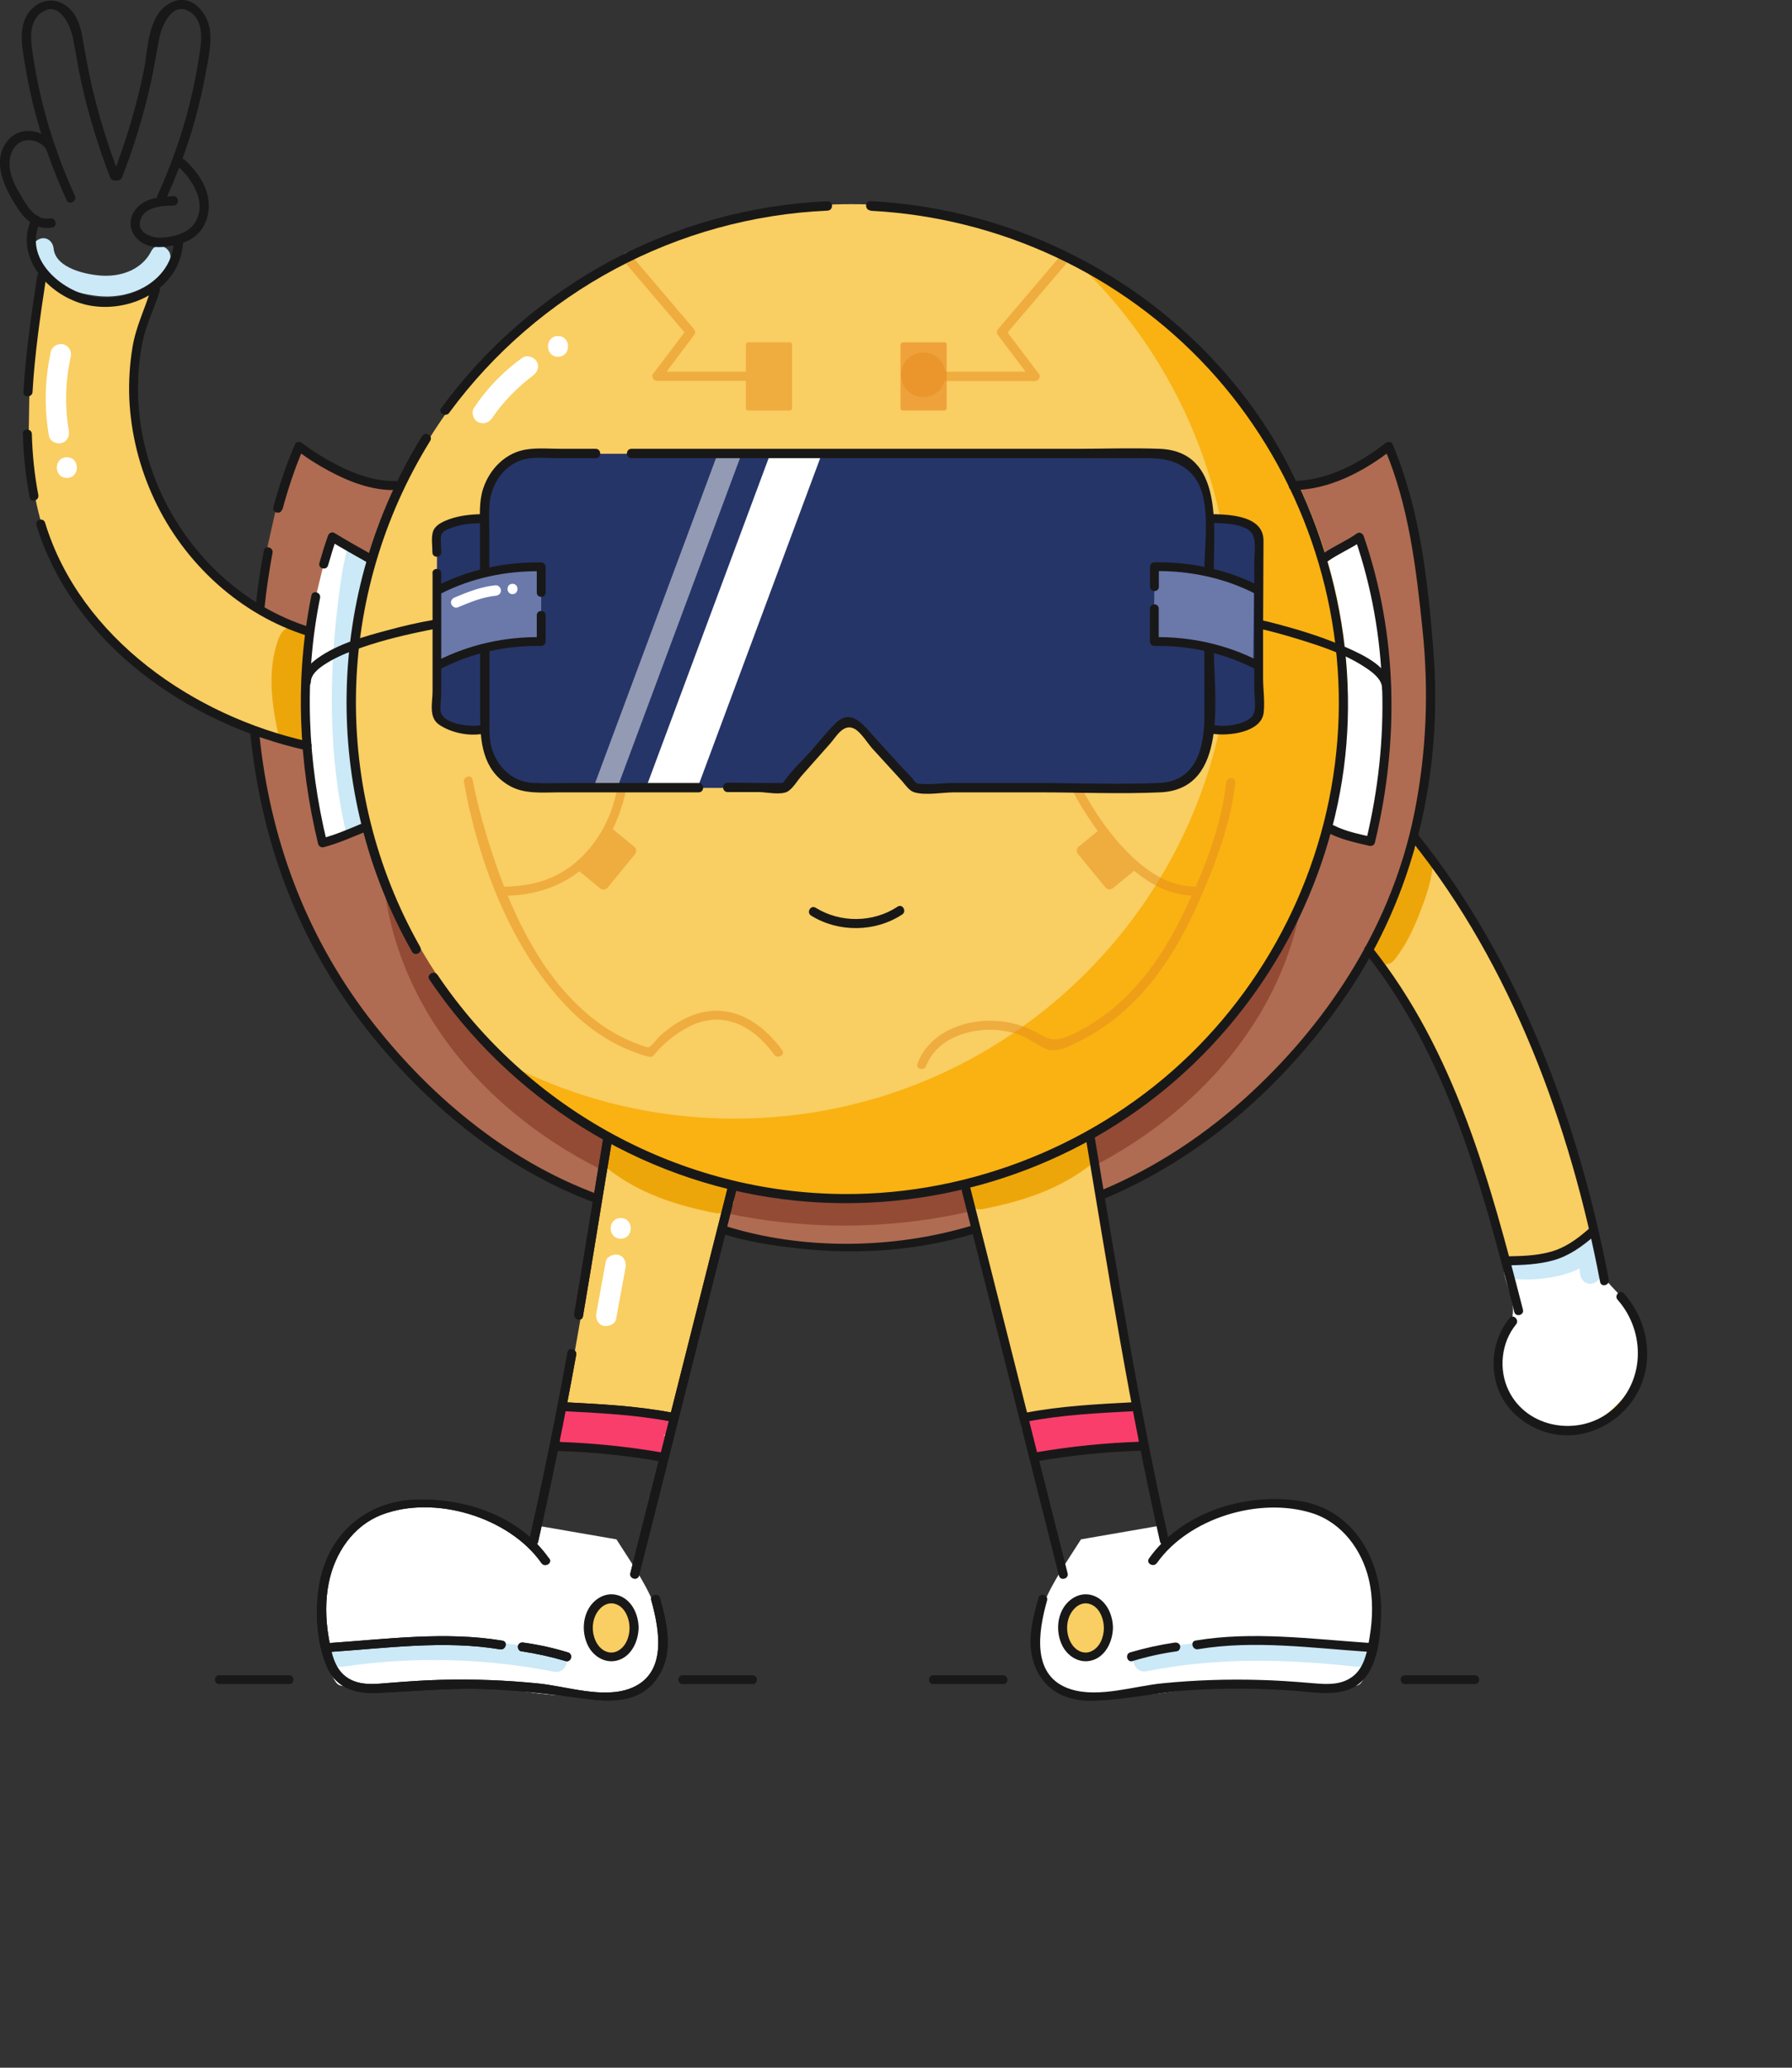 <?xml version="1.0" encoding="UTF-8"?>
<svg id="Layer_2" data-name="Layer 2" xmlns="http://www.w3.org/2000/svg" width="130" height="150px">
  <rect width="100%" height="100%" fill="#333333" stroke="none"/>
  <defs>
    <style>
      .cls-1 {
        fill: #f9ce62;
      }

      .cls-2 {
        fill: #f93e6b;
      }

      .cls-3 {
        fill: #f9b212;
      }

      .cls-4 {
        fill: #6a79aa;
      }

      .cls-5 {
        fill: #efa23c;
      }

      .cls-6 {
        fill: #e5891c;
      }

      .cls-7, .cls-8 {
        fill: #fff;
      }

      .cls-9 {
        fill: #eda60a;
      }

      .cls-10 {
        fill: #934b35;
      }

      .cls-11 {
        fill: #af6c52;
      }

      .cls-12 {
        fill: #cbe9f7;
      }

      .cls-13 {
        fill: #191818;
      }

      .cls-14 {
        fill: #263568;
      }

      .cls-15, .cls-8 {
        opacity: .5;
      }
    </style>
  </defs>
  <g id="Layer_1-2" data-name="Layer 1">
    <g>
      <path class="cls-11" d="M28.51,35.22c-3.25,.1-6.93-2.83-6.93-2.83-.62,1.4-1.13,2.92-1.55,4.49l-.71,3.15c-.27,1.41-.46,2.8-.6,4.13l-.37,9.07c.48,5.06,2.16,11.14,4.14,14.8,4.34,8.04,11.4,15.21,19.95,18.68l.69,.26,9.19,2.25s8.9,2.86,18.13,0l9.29-2.5c8.56-3.47,15.61-10.64,19.95-18.68,.33-.61,.63-1.23,.91-1.87,.74-1.69,1.31-3.45,1.76-5.25,.44-1.75,.76-3.6,1.01-5.39,.49-3.54,.33-7.2-.08-10.74-.4-3.5-.87-7.27-2-10.62-.2-.6-.43-1.2-.69-1.78,0,0-3.68,2.93-6.93,2.83"/>
      <ellipse class="cls-10" cx="61.23" cy="61.71" rx="33.51" ry="27.2"/>
      <path class="cls-7" d="M83.97,110.71c.37,.93,.18,.58,.55,1.51,.75-.52,1.39-.94,2.05-1.56,.73-.68,1.7-1.02,2.66-1.26,.89-.23,1.79-.39,2.71-.5,1.82-.21,4.15,.71,5.57,1.89,1.48,1.24,1.94,3.33,2.15,5.28,.21,1.98,.23,4.1-.78,5.8-.08,.13-.16,.26-.29,.34-.13,.08-.29,.1-.44,.11-1.53,.13-3.08,.13-4.61,0-.91-.07-1.81-.19-2.72-.22-2.26-.06-4.48,.48-6.73,.75-1.12,.13-2.24,.2-3.37,.2-.89,0-2.27,.01-3.1-.32-1.48-.59-2.5-2-2.54-3.62-.02-.96,.29-1.89,.64-2.78,.62-1.56,1.81-3.25,2.7-4.66"/>
      <path class="cls-12" d="M83.17,121.24c5.09-1.02,10.13-.89,15.26-.33,.96,.11,.95-1.4,0-1.5-5.27-.58-10.44-.66-15.66,.38-.95,.19-.55,1.64,.4,1.45h0Z"/>
      <path class="cls-7" d="M39.17,110.71c-.37,.93-.18,.58-.55,1.51-.75-.52-1.39-.94-2.05-1.56-.73-.68-1.7-1.02-2.66-1.26-.89-.23-1.79-.39-2.71-.5-1.82-.21-4.15,.71-5.57,1.89-1.48,1.24-1.94,3.33-2.15,5.28-.21,1.98-.23,4.1,.78,5.8,.08,.13,.16,.26,.29,.34,.13,.08,.29,.1,.44,.11,1.53,.13,3.08,.13,4.61,0,.91-.07,1.81-.19,2.72-.22,2.26-.06,4.48,.48,6.73,.75,1.12,.13,2.24,.2,3.37,.2,.89,0,2.27,.01,3.1-.32,1.48-.59,2.5-2,2.54-3.62,.02-.96-.29-1.89-.64-2.78-.62-1.56-1.81-3.25-2.7-4.66"/>
      <path class="cls-12" d="M24.8,120.92c5.1-.77,10.32-.64,15.39,.35,.94,.18,1.35-1.26,.4-1.45-5.35-1.05-10.8-1.16-16.19-.35-.95,.14-.55,1.59,.4,1.45h0Z"/>
      <path class="cls-12" d="M2.39,18.03c.22,2.34,2.74,3.25,4.77,3.45s4.17-.64,5.12-2.51c.43-.86-.86-1.62-1.3-.76-.67,1.32-2.1,1.85-3.52,1.79-1.13-.05-3.43-.52-3.57-1.97-.04-.4-.32-.75-.75-.75-.38,0-.79,.34-.75,.75h0Z"/>
      <path class="cls-1" d="M99.32,69.02c2.51,3.1,4.46,6.65,6,10.34,2.14,5.11,3.52,10.49,4.9,15.85l-.42,.76c-1.32,1.55-1.43,3.98-.32,5.68s3.32,2.58,5.32,2.18,3.67-2.02,4.22-3.98-.02-4.17-1.39-5.68l-1.18-1.14c-1.43-7.65-3.94-15.1-7.42-22.05-1.78-3.55-3.84-7.01-6.34-10.09"/>
      <path class="cls-7" d="M109.09,91.5c-.17,1.33,.85,2.61,.64,3.94-.1,.62-.46,1.17-.7,1.76-.75,1.82-.21,4.09,1.28,5.38s3.81,1.5,5.51,.51c.7-.41,1.28-1,1.85-1.58,.52-.53,1.04-1.1,1.29-1.8,.18-.5,.21-1.04,.23-1.58,.03-.6,.05-1.22-.11-1.8-.52-1.96-2.82-3.02-3.41-4.96-.21-.69-.18-1.45-.51-2.09-.38,.54-.78,1.1-1.35,1.43-.55,.32-1.21,.4-1.85,.47-.5,.06-1,.11-1.51,.17"/>
      <path class="cls-12" d="M109.89,92.78c1.13,.1,2.27,0,3.37-.27,.92-.23,1.87-.64,2.46-1.4l-1.28-.53c.06,.6,.12,1.2,.18,1.8,.04,.4,.32,.75,.75,.75,.37,0,.79-.34,.75-.75-.06-.6-.12-1.2-.18-1.8-.03-.3-.16-.57-.46-.69-.25-.1-.63-.08-.82,.16-.49,.62-1.13,.85-1.9,1.04-.94,.23-1.91,.28-2.87,.19-.4-.04-.75,.37-.75,.75,0,.44,.34,.71,.75,.75h0Z"/>
      <path class="cls-9" d="M101.14,69.65c.88-1.09,1.46-2.37,1.95-3.67,.41-1.08,.8-2.23,.87-3.39,.04-.59-.54-1.15-1.12-1.12-.64,.03-1.09,.49-1.12,1.12,0,.06-.04,.35,0,.13s0-.04,0,.01c-.01,.06-.02,.12-.03,.17-.05,.24-.11,.48-.17,.72-.15,.57-.34,1.13-.55,1.68-.06,.15-.11,.3-.18,.45-.03,.07-.06,.14-.08,.2-.05,.13,.08-.18,0,.01-.13,.29-.26,.58-.4,.86-.13,.26-.27,.52-.43,.77-.06,.1-.13,.21-.2,.31-.04,.06-.08,.11-.12,.17-.12,.17,.15-.19,.01-.02-.37,.46-.48,1.15,0,1.59,.41,.38,1.19,.49,1.59,0h0Z"/>
      <path class="cls-13" d="M18.16,53.22c.78,7.79,3.44,14.97,8.23,21.17,4.34,5.61,10.09,10.39,16.79,12.87,.4,.15,.57-.49,.17-.63-6.66-2.46-12.37-7.28-16.64-12.88-4.58-6.02-7.15-13.01-7.9-20.53-.04-.42-.7-.42-.66,0h0Z"/>
      <path class="cls-13" d="M52.37,89.5c1.83,.58,3.78,.88,5.68,1.08,4.23,.45,8.53,.15,12.61-1.08,.38-.11,.22-.71-.16-.59-5.66,1.71-12.29,1.81-17.97,0-.38-.12-.54,.47-.16,.59h0Z"/>
      <ellipse class="cls-1" cx="44.29" cy="118.15" rx="1.66" ry="2.11"/>
      <ellipse class="cls-1" cx="78.81" cy="118.13" rx="1.66" ry="2.11"/>
      <path class="cls-1" d="M22.49,45.92c-3.25-.98-5.69-2.72-7.99-5.29-4.17-4.67-5.83-11.44-3.96-17.48,.21-.69,.67-1.34,.82-2.02l.37-.62c-.78,.76-1.81,1.24-2.88,1.44-2.13,.39-4.51-.44-5.73-2.23v.49c-.42,2.77-.84,5.55-.99,8.35l-.05,3.04c.08,3.03,.59,6.06,1.82,8.83,1.52,3.44,4.1,6.35,7.13,8.56,3.36,2.44,7.21,4.35,11.34,5.23"/>
      <path class="cls-1" d="M53.24,86.54l-5.28,18.61-7.33-2.45c1.02-4.5,.18,.26,1-4.28l.49-2.79c.33-1.93,.64-3.86,.93-5.79l1.19-7.05"/>
      <path class="cls-1" d="M70.1,86.25l5.06,19.56,7.33-2.45c-1.02-4.5,.04-.69-.78-5.23l-.49-2.79c-.33-1.93-.64-3.86-.93-5.79l-1.19-7.05"/>
      <path class="cls-9" d="M77.56,82.88s-.14,.11-.05,.04c-.06,.05-.12,.09-.18,.14-.12,.09-.25,.17-.37,.26-.27,.18-.54,.34-.82,.49-.6,.33-.99,.5-1.53,.7-1.24,.46-2.54,.77-3.84,1.02-.58,.11-.96,.84-.79,1.38,.2,.61,.76,.91,1.38,.79,2.82-.56,5.5-1.42,7.78-3.22,.48-.38,.39-1.2,0-1.59-.47-.47-1.11-.38-1.59,0h0Z"/>
      <path class="cls-9" d="M44.07,84.77c2.28,1.8,4.97,2.67,7.78,3.22,.58,.11,1.24-.16,1.38-.79,.13-.56-.17-1.26-.79-1.38-1.3-.26-2.6-.56-3.84-1.02-.14-.05-.28-.11-.42-.16-.05-.02-.15-.07-.04-.02-.07-.03-.14-.06-.21-.09-.27-.12-.54-.26-.8-.4-.28-.15-.55-.31-.82-.49-.13-.08-.25-.17-.38-.26-.06-.04-.12-.09-.18-.13-.17-.12,.2,.16-.09-.07-.48-.38-1.13-.46-1.59,0-.39,.39-.48,1.21,0,1.59h0Z"/>
      <path class="cls-7" d="M26.42,60.02s-2.17,.91-3.02,1.12c-1.43-5.8-1.71-12-.49-17.86l.57-2.36c.19-.66,.39-1.32,.62-1.97,.75,.46,2.81,1.62,2.81,1.62"/>
      <path class="cls-12" d="M26.65,60.02s-1.05,.33-1.51,.54c-1.33-5.67-1.3-11.58-.56-17.33,.07-.57,.15-1.13,.24-1.69,.06-.42,.34-1.61,.34-1.61,0,0,1.33,.45,1.77,.65"/>
      <path class="cls-7" d="M95.78,60.02s2.79,.78,3.64,.99c1.43-5.8,1.76-10.86,.55-16.72l-.62-3.01c-.19-.66-.47-1.57-.7-2.22-.75,.46-3.37,1.5-3.37,1.5"/>
      <circle class="cls-1" cx="61.74" cy="50.84" r="36.03"/>
      <path class="cls-3" d="M97.38,50.84c0,19.9-16.13,36.03-36.02,36.03-9.54,0-18.22-3.7-24.66-9.76,4.96,2.58,10.61,4.04,16.59,4.04,19.9,0,36.03-16.13,36.03-36.03,0-10.37-4.38-19.72-11.4-26.28,11.56,5.99,19.46,18.07,19.46,32Z"/>
      <path class="cls-14" d="M34.89,37.62c-.96,.02-1.96,.15-2.75,.6-.12,.07-.23,.14-.31,.24-.1,.12-.13,.26-.15,.4-.03,.39,.02,.82,.02,1.21v1.52c0,1.01,0,2.03,0,3.04v6.08c0,.48-.23,1.22,.26,1.55,.53,.36,1.22,.58,1.89,.68,.37,.05,.75,.07,1.11-.01"/>
      <path class="cls-14" d="M87.76,41.5v-4.54c0-2.23-1.59-4.04-3.55-4.04H38.76c-1.96,0-3.55,1.81-3.55,4.04v16.16c0,2.23,1.59,4.04,3.55,4.04h18.22l4.01-4.53c.35-.39,.9-.4,1.26,0l4.13,4.54h17.83c1.96,0,3.55-1.81,3.55-4.04v-5.98"/>
      <g>
        <path class="cls-14" d="M87.89,37.79c.96,.02,1.96,.15,2.75,.6,.12,.07,.23,.14,.31,.24,.1,.12,.13,.26,.15,.4,.03,.39-.02,.82-.02,1.21v1.52c0,1.01,0,2.03,0,3.04v6.08c0,.48,.23,1.22-.26,1.55-.53,.36-1.22,.58-1.89,.68-.37,.05-.75,.07-1.11-.01"/>
        <path class="cls-4" d="M90.91,48.38c-2.2-1.13-4.63-1.9-7.23-1.85l.09-5.32c2.6-.05,5,.61,7.2,1.74"/>
      </g>
      <path class="cls-4" d="M31.87,48.21c2.2-1.13,4.78-1.72,7.39-1.67v-5.43c-2.6-.05-5.25,.54-7.45,1.67"/>
      <path class="cls-13" d="M2.7,20.01c-.42,2.8-.84,5.6-1,8.43-.02,.42,.63,.42,.66,0,.16-2.77,.56-5.52,.98-8.26,.06-.41-.57-.59-.63-.17h0Z"/>
      <path class="cls-13" d="M102.4,61c7.26,9.03,11.54,20.71,13.68,32,.08,.41,.71,.24,.63-.17-2.17-11.4-6.52-23.17-13.85-32.29-.26-.33-.73,.14-.46,.46h0Z"/>
      <path class="cls-13" d="M99.04,69.13c5.99,7.51,8.47,16.91,10.81,26.04,.11,.41,.74,.24,.63-.17-2.38-9.26-4.91-18.72-10.98-26.33-.26-.33-.73,.14-.46,.46h0Z"/>
      <path class="cls-13" d="M109.52,95.61c-1.07,1.31-1.43,3.08-.98,4.72s1.71,2.86,3.26,3.45c3.27,1.24,6.93-1.01,7.58-4.39,.39-1.99-.24-4.06-1.57-5.56-.28-.32-.74,.15-.46,.46,2.07,2.35,1.99,6.04-.49,8.06-2.31,1.88-6.08,1.3-7.42-1.48-.74-1.53-.54-3.47,.54-4.79,.27-.32-.2-.79-.46-.46h0Z"/>
      <path class="cls-13" d="M30.48,68.69c-6.47-11.41-6.18-25.57,.73-36.71,.23-.37-.36-.72-.59-.34-7.04,11.35-7.31,25.79-.73,37.4,.22,.38,.81,.04,.59-.34h0Z"/>
      <g>
        <g>
          <path class="cls-13" d="M42.29,95.49c.73-4.28,1.4-8.56,2.12-12.84,.07-.41-.56-.59-.63-.17-.72,4.28-1.39,8.57-2.12,12.84-.07,.41,.56,.59,.63,.17h0Z"/>
          <path class="cls-13" d="M39.04,111.84c1.02-4.5,1.94-9.02,2.76-13.56,.07-.41-.56-.59-.63-.17-.82,4.54-1.74,9.06-2.76,13.56-.09,.41,.54,.59,.63,.17h0Z"/>
          <path class="cls-13" d="M52.77,86.23c-2.06,8.15-4.11,16.29-6.17,24.44-.29,1.15-.58,2.3-.87,3.45-.1,.41,.53,.58,.63,.17,2.06-8.15,4.11-16.29,6.17-24.44,.29-1.15,.58-2.3,.87-3.45,.1-.41-.53-.58-.63-.17h0Z"/>
          <path class="cls-13" d="M39.84,113.07c-2.11-3-5.79-4.3-9.36-4.29-3.94,.01-6.82,2.58-7.37,6.48-.26,1.82-.12,4.06,.65,5.75,.68,1.5,2.11,1.87,3.65,1.8,2.49-.11,4.95-.35,7.45-.29s5.15,.39,7.73,.73c1.77,.23,3.73,.24,4.93-1.3,1.42-1.81,.92-4,.36-6.02-.11-.41-.75-.23-.63,.17,.6,2.17,1.19,5.38-1.56,6.4-1.98,.73-4.56-.16-6.6-.37-2.34-.24-4.7-.33-7.05-.27-1.26,.03-2.51,.12-3.76,.22-1.01,.08-2.09,.23-3-.32-1.04-.63-1.25-1.88-1.44-3-.22-1.31-.25-2.67,.02-3.98,.44-2.12,1.75-4.09,3.82-4.89,3.84-1.48,9.26,.17,11.6,3.5,.24,.34,.81,.02,.57-.33h0Z"/>
        </g>
        <path class="cls-13" d="M40.48,105.25c2.48,.08,4.94,.32,7.38,.75,.41,.07,.59-.56,.17-.63-2.5-.43-5.02-.69-7.56-.77-.42-.01-.42,.64,0,.66h0Z"/>
        <path class="cls-13" d="M40.92,102.37c2.58,.14,5.18,.26,7.72,.75,.41,.08,.59-.55,.17-.63-2.6-.5-5.25-.63-7.89-.77-.42-.02-.42,.63,0,.66h0Z"/>
        <path class="cls-13" d="M23.91,119.84c4.07-.27,8.31-.87,12.37-.19,.41,.07,.59-.56,.17-.63-4.13-.69-8.4-.11-12.54,.17-.42,.03-.42,.68,0,.66h0Z"/>
        <path class="cls-13" d="M37.81,119.79c1.09,.16,2.17,.4,3.22,.71,.41,.12,.58-.51,.17-.63-1.05-.32-2.13-.56-3.22-.71-.18-.03-.35,.04-.4,.23-.04,.15,.05,.38,.23,.4h0Z"/>
      </g>
      <path class="cls-13" d="M23.91,119.84c4.07-.27,8.31-.87,12.37-.19,.41,.07,.59-.56,.17-.63-4.13-.69-8.4-.11-12.54,.17-.42,.03-.42,.68,0,.66h0Z"/>
      <path class="cls-13" d="M37.81,119.79c1.09,.16,2.17,.4,3.22,.71,.41,.12,.58-.51,.17-.63-1.05-.32-2.13-.56-3.22-.71-.18-.03-.35,.04-.4,.23-.04,.15,.05,.38,.23,.4h0Z"/>
      <path class="cls-13" d="M20.49,36.96c.41-1.5,.89-2.98,1.51-4.41l-.52,.07c.73,.58,1.54,1.09,2.36,1.53,1.47,.79,3.11,1.43,4.8,1.4,.42,0,.42-.66,0-.66-1.61,.03-3.17-.6-4.57-1.36-.53-.29-1.05-.61-1.55-.95-.15-.11-.31-.21-.46-.33-.04-.03-.09-.07-.13-.1-.02-.02,.05,.04,0,0-.15-.12-.42-.15-.52,.07-.65,1.48-1.16,3.01-1.58,4.57-.11,.41,.52,.58,.63,.17h0Z"/>
      <path class="cls-13" d="M19.18,44.15c.14-1.35,.34-2.7,.59-4.04,.08-.41-.55-.59-.63-.17-.26,1.4-.47,2.8-.61,4.22-.02,.18,.16,.33,.33,.33,.19,0,.31-.15,.33-.33h0Z"/>
      <path class="cls-13" d="M23.8,41.01c.19-.66,.39-1.32,.62-1.97l-.48,.2c.92,.56,1.87,1.09,2.81,1.62,.37,.21,.7-.36,.33-.57-.94-.53-1.89-1.06-2.81-1.62-.19-.12-.41,0-.48,.2-.23,.65-.43,1.3-.62,1.97-.12,.41,.52,.58,.63,.17h0Z"/>
      <path class="cls-13" d="M58.84,66.42c1.99,1.24,4.65,1.21,6.61-.08,.35-.23,.02-.8-.33-.57-1.77,1.17-4.14,1.2-5.95,.08-.36-.22-.69,.34-.33,.57h0Z"/>
      <g>
        <path class="cls-13" d="M5.43,14.19c-.98-2.14-1.77-4.37-2.34-6.66-.27-1.08-.49-2.16-.66-3.26s-.47-2.65,.61-3.38c1.26-.85,2.06,.91,2.25,1.87,.22,1.09,.38,2.18,.62,3.27,.52,2.33,1.22,4.61,2.08,6.84,.16,.41,.82,.23,.66-.18-.81-2.1-1.48-4.26-1.99-6.45-.25-1.1-.45-2.21-.64-3.32-.14-.84-.36-1.72-1-2.32C3.82-.51,2.19,.15,1.73,1.61c-.29,.92-.1,1.92,.04,2.84,.17,1.05,.38,2.1,.63,3.13,.59,2.39,1.41,4.71,2.44,6.95,.18,.4,.77,.05,.59-.34h0Z"/>
        <path class="cls-13" d="M12,14.53c.88-1.93,1.62-3.92,2.18-5.96,.29-1.07,.54-2.15,.74-3.24,.18-.98,.42-2.04,.32-3.05-.14-1.4-1.43-2.87-2.92-2.05-1.64,.9-1.57,3.37-1.9,4.96-.53,2.55-1.28,5.06-2.22,7.49-.16,.41,.5,.59,.66,.18,.86-2.23,1.56-4.51,2.08-6.84,.24-1.08,.4-2.18,.62-3.27,.19-.96,.99-2.72,2.25-1.87,1.08,.73,.78,2.3,.61,3.38s-.39,2.18-.66,3.26c-.57,2.29-1.36,4.52-2.34,6.66-.18,.4,.41,.74,.59,.34h0Z"/>
        <path class="cls-13" d="M4.1,10.86c-.51-1.37-2.47-1.87-3.48-.73-1.33,1.5-.26,3.58,.66,4.98,.58,.88,1.39,1.6,2.51,1.39,.43-.08,.25-.74-.18-.66-.97,.18-1.57-.77-1.99-1.48-.48-.79-.98-1.66-.93-2.62,.04-.72,.45-1.47,1.23-1.56,.61-.07,1.31,.26,1.53,.86,.15,.41,.81,.23,.66-.18h0Z"/>
        <path class="cls-13" d="M12.58,14.23c-1.08,.03-2.34,.17-2.91,1.22-.52,.95,.04,1.97,.99,2.33,.55,.21,1.16,.16,1.72,.06s1.17-.27,1.65-.61c.81-.56,1.18-1.57,1.11-2.53-.09-1.22-.84-2.26-1.71-3.08-.32-.3-.8,.18-.48,.48,1.08,1.01,2.13,2.71,1.13,4.14-.49,.7-1.55,.96-2.36,1-.68,.04-1.79-.33-1.55-1.23,.27-1.02,1.56-1.08,2.41-1.1,.44-.01,.44-.69,0-.68h0Z"/>
        <path class="cls-13" d="M12.61,17.5c-.12,2.89-3.23,4.45-5.83,4.02-2.34-.38-5.12-2.79-3.87-5.39,.19-.39-.4-.74-.59-.34-1.43,3,1.45,5.92,4.28,6.39,3.05,.51,6.55-1.33,6.69-4.68,.02-.44-.66-.44-.68,0h0Z"/>
      </g>
      <rect class="cls-5" x="64.53" y="25.63" width="4.95" height="3.35" rx=".17" ry=".17" transform="translate(39.7 94.31) rotate(-90)"/>
      <path class="cls-13" d="M45.67,118.1c0,.65-.28,1.4-.91,1.69-.56,.26-1.14-.06-1.44-.55-.37-.6-.42-1.42-.12-2.06,.24-.52,.77-.99,1.38-.84,.75,.19,1.08,1.05,1.09,1.75,0,.42,.66,.42,.66,0-.01-.89-.42-1.89-1.28-2.28s-1.74,0-2.25,.73c-.55,.81-.58,1.92-.17,2.79,.37,.79,1.21,1.35,2.1,1.14,1.06-.25,1.58-1.39,1.6-2.39,0-.42-.65-.42-.66,0Z"/>
      <path class="cls-13" d="M80.08,118.1c0,.65-.28,1.4-.91,1.69-.56,.26-1.14-.06-1.44-.55-.37-.6-.42-1.42-.12-2.06,.24-.52,.77-.99,1.38-.84,.75,.19,1.08,1.05,1.09,1.75,0,.42,.66,.42,.66,0-.01-.89-.42-1.89-1.28-2.28s-1.74,0-2.25,.73c-.55,.81-.58,1.92-.17,2.79,.37,.79,1.21,1.35,2.1,1.14,1.06-.25,1.58-1.39,1.6-2.39,0-.42-.65-.42-.66,0Z"/>
      <path class="cls-7" d="M35.7,30.34c.11-.16,.21-.32,.33-.47,.06-.08,.11-.15,.17-.23,.09-.11-.05,.06,0,0,.03-.04,.06-.07,.09-.11,.24-.3,.49-.58,.76-.86s.53-.52,.81-.77c.14-.13,.29-.25,.44-.37,.04-.03,.07-.06,.11-.09-.08,.06-.06,.05,0,0,.08-.06,.17-.12,.25-.19,.32-.23,.5-.66,.27-1.03-.2-.32-.69-.51-1.03-.27-1.38,.99-2.57,2.21-3.51,3.63-.22,.33-.08,.84,.27,1.03,.38,.2,.79,.08,1.03-.27h0Z"/>
      <path class="cls-7" d="M40.48,25.88c.97,0,.97-1.5,0-1.5s-.97,1.5,0,1.5h0Z"/>
      <g>
        <path class="cls-13" d="M88.11,37.94c.76,.03,1.68,.05,2.37,.44,.77,.44,.51,1.55,.51,2.3v4.71c0,1.57,0,3.14,0,4.71,0,.64,.26,1.57-.3,2.01-.63,.48-1.8,.63-2.55,.5-.4-.06-.58,.55-.17,.62,1.11,.18,3.51-.08,3.7-1.51,.1-.8-.04-1.72-.04-2.53v-3.49c0-2.16,.03-4.32,.03-6.48,0-1.73-2.21-1.88-3.54-1.92-.41-.01-.41,.62,0,.64h0Z"/>
        <path class="cls-13" d="M84.07,42.57v-1.46c-.11,.11-.21,.21-.32,.32,2.51-.04,5.04,.48,7.29,1.63,.37,.19,.69-.36,.32-.55-2.34-1.2-4.98-1.76-7.61-1.72-.17,0-.32,.14-.32,.32v1.46c0,.41,.64,.41,.64,0h0Z"/>
        <path class="cls-13" d="M91.29,47.94c-2.33-1.19-4.93-1.76-7.55-1.72l.32,.32c0-.8,0-1.59,0-2.39,0-.41-.64-.41-.64,0,0,.8,0,1.59,0,2.39,0,.17,.15,.32,.32,.32,2.5-.04,4.99,.49,7.23,1.63,.37,.19,.69-.36,.32-.55h0Z"/>
      </g>
      <g>
        <path class="cls-13" d="M31.38,41.6v8.55c0,.82-.31,1.9,.49,2.43,.88,.59,2.14,.84,3.17,.65,.4-.07,.23-.69-.17-.62-.76,.14-2.84-.07-2.91-1.08-.03-.42,.05-.86,.05-1.28v-1.69c0-2.33,0-4.65,0-6.98,0-.41-.64-.41-.64,0h0Z"/>
        <path class="cls-13" d="M34.89,37.3c-.89,.02-1.79,.13-2.61,.49-.38,.17-.79,.41-.89,.85-.11,.46-.02,.97-.02,1.44,0,.41,.64,.41,.64,0s-.07-.82-.01-1.22c.04-.3,.43-.44,.68-.54,.7-.28,1.47-.35,2.21-.37,.41-.01,.41-.65,0-.64h0Z"/>
        <path class="cls-13" d="M39.58,42.99c0-.62,0-1.25,0-1.87,0-.17-.15-.32-.32-.32-2.63-.04-5.26,.52-7.61,1.72-.37,.19-.04,.74,.32,.55,2.24-1.15,4.77-1.67,7.29-1.63l-.32-.32c0,.62,0,1.25,0,1.87,0,.41,.64,.41,.64,0h0Z"/>
        <path class="cls-13" d="M32.03,48.49c2.23-1.14,4.73-1.67,7.23-1.63,.17,0,.32-.15,.32-.32,0-.64,0-1.28,0-1.91,0-.41-.64-.41-.64,0,0,.64,0,1.28,0,1.91l.32-.32c-2.61-.04-5.22,.53-7.55,1.72-.37,.19-.04,.74,.32,.55h0Z"/>
      </g>
      <path class="cls-13" d="M35.5,41.3v-2.31c0-.8-.05-1.62,.01-2.42,.12-1.49,1.12-2.97,2.65-3.28,.75-.15,1.59-.05,2.34-.05h2.71c.44,0,.44-.68,0-.68h-2.46c-.83,0-1.7-.08-2.52,.04-1.53,.21-2.71,1.41-3.18,2.85-.31,.94-.23,1.96-.23,2.94v2.92c0,.44,.68,.44,.68,0h0Z"/>
      <path class="cls-7" d="M45.03,89.86c.97,0,.97-1.5,0-1.5s-.97,1.5,0,1.5h0Z"/>
      <path class="cls-7" d="M43.94,91.55l-.68,3.71c-.07,.38,.11,.83,.52,.92,.37,.08,.85-.11,.92-.52l.68-3.71c.07-.38-.11-.83-.52-.92-.37-.08-.85,.11-.92,.52h0Z"/>
      <g class="cls-15">
        <rect class="cls-6" x="53.31" y="25.63" width="4.95" height="3.35" rx=".17" ry=".17" transform="translate(28.48 83.09) rotate(-90)"/>
        <g>
          <path class="cls-6" d="M88.95,56.75c-.33,3.3-1.76,6.77-3.21,9.73-1.4,2.85-3.29,5.53-5.91,7.37-.57,.4-1.16,.75-1.78,1.06-1.03,.5-1.59,.73-2.64,.11s-2.21-.94-3.41-.97c-2.21-.06-4.61,.92-5.44,3.1-.15,.4,.48,.57,.63,.17,.63-1.67,2.44-2.48,4.13-2.6,.82-.06,1.65,.03,2.44,.28s1.32,.73,2.04,1.06c.88,.41,1.95-.25,2.74-.65,1.21-.61,2.31-1.42,3.3-2.34,2.19-2.04,3.77-4.63,4.98-7.34s2.48-5.89,2.79-8.96c.04-.42-.62-.42-.66,0h0Z"/>
          <path class="cls-6" d="M77.81,57.33c.45,.91,1,1.79,1.59,2.62,1.11,1.57,2.43,3.09,4.1,4.09,.94,.56,2,.92,3.1,.93,.42,0,.42-.65,0-.66-1.91-.02-3.55-1.21-4.84-2.52-1.14-1.16-2.09-2.5-2.9-3.9-.17-.29-.34-.59-.48-.89-.19-.38-.75-.05-.57,.33h0Z"/>
          <path class="cls-6" d="M42.18,61.18h3.9v2.06c0,.21-.17,.38-.38,.38h-3.14c-.21,0-.38-.17-.38-.38v-2.06h0Z" transform="translate(-32.11 56.99) rotate(-50.67)"/>
          <path class="cls-6" d="M78.57,61.18h3.14c.21,0,.38,.17,.38,.38v2.06h-3.9v-2.06c0-.21,.17-.38,.38-.38Z" transform="translate(82.67 163.93) rotate(-129.33)"/>
          <g>
            <path class="cls-6" d="M44.78,57.08c-.36,2.54-1.97,5.1-4.24,6.32-1.21,.65-2.58,.91-3.95,.92-.42,0-.42,.66,0,.66,2.37-.01,4.66-.81,6.3-2.57,1.1-1.17,1.86-2.65,2.3-4.19,.09-.32,.17-.64,.22-.96,.06-.41-.57-.59-.63-.17h0Z"/>
            <path class="cls-6" d="M33.66,56.74c1.04,5.84,3.48,12.3,7.72,16.54,1.59,1.59,3.51,2.81,5.7,3.38,.1,.03,.25,0,.32-.08,.66-.82,1.53-1.54,2.46-2.04,2.5-1.34,4.74-.18,6.31,1.97,.25,.34,.82,.01,.57-.33-1.91-2.61-4.66-3.79-7.58-1.99-.46,.28-.89,.61-1.29,.97-.24,.22-.54,.69-.83,.83s.17,0-.01-.02c-.29-.02-.61-.18-.88-.28-.76-.28-1.48-.66-2.16-1.1-4.65-3.04-7.13-8.81-8.68-13.94-.4-1.34-.77-2.7-1.02-4.08-.07-.42-.71-.24-.63,.17h0Z"/>
          </g>
        </g>
        <g>
          <path class="cls-6" d="M56.32,25.66c-.62-.23-1.37-.03-1.79,.48-.2,.24-.31,.53-.35,.83-.02,0-.04-.01-.06-.01h-5.77c.68-.9,1.35-1.79,2.03-2.69,.1-.13,.04-.31-.05-.41-1.54-1.81-3.08-3.62-4.62-5.43-.28-.33-.77,.15-.48,.48,1.48,1.73,2.95,3.47,4.43,5.2-.76,1-1.52,2.01-2.28,3.01-.16,.21,.06,.51,.29,.51h6.45s.07-.01,.1-.02c.04,.14,.08,.27,.16,.4,.35,.59,1.04,.88,1.72,.76,.76-.14,1.29-.84,1.3-1.59,0-.69-.43-1.28-1.07-1.53Zm-1.48,1.68s0-.05,0-.01c0-.01,0-.02,0-.03,0,.04,.01,.09,.03,.13,0,0,0,0,0-.01,0-.02,0-.05-.02-.07Zm.12,.33s-.02-.03-.03-.05c.03,.06,.07,.11,.11,.16,0,0-.01-.01-.02-.02,0,0,0-.01-.01-.01-.02-.03-.04-.06-.05-.08Zm.22,.26s0,0,0,0c0,0,0,0,0,0,.03,.03,.07,.05,.11,.07,0,0-.02,0-.02-.01-.02-.01-.05-.03-.07-.05Z"/>
          <path class="cls-6" d="M77.04,18.43c-1.54,1.81-3.08,3.62-4.62,5.43-.09,.1-.15,.29-.05,.41,.68,.9,1.35,1.79,2.03,2.69h-5.77s-.04,0-.06,.01c-.03-.21-.08-.42-.19-.61-.35-.59-1.04-.88-1.72-.76-.76,.14-1.29,.84-1.3,1.59,0,.69,.43,1.28,1.07,1.53,.62,.23,1.37,.03,1.79-.48,.15-.18,.24-.4,.3-.62,.03,.01,.07,.02,.11,.02h6.45c.24,0,.46-.3,.29-.51-.76-1-1.52-2.01-2.28-3.01,1.48-1.73,2.95-3.47,4.43-5.2,.28-.33-.2-.82-.48-.48Zm-9.13,8.6s0,.05,0,.01c0,.02,0,.04,0,.05,0,0,0,.02,0,.03,0-.08-.03-.16-.05-.24,0,.03,.02,.05,.02,.08,0,.02,0,.05,.02,.07Zm-.56,1.02s0,0,0,0c.01,0,0,0,0,0Zm.21-.13s-.05,.04-.05,.03c-.05,.03-.1,.06-.15,.09,.09-.05,.18-.1,.26-.17,0,0,0,.01-.02,.02,0,0-.08,.07-.04,.04Zm.35-.62s0,.05-.01,.07c-.01,.06-.03,.11-.05,.16,0,.02,0,.02,0,.02,0,0,0,0-.01,.02-.02,.03-.03,.06-.05,.09-.01,.02-.03,.05-.05,.07,0,0-.02,.02-.02,.03-.03,.03-.05,.06-.08,.09,.17-.18,.28-.41,.28-.68,0,.02,0,.05,0,.07,0,0-.01,.12,0,.05Z"/>
        </g>
      </g>
      <path class="cls-13" d="M32.59,29.94c6.45-8.77,16.56-14.18,27.44-14.66,.44-.02,.44-.7,0-.68-11.14,.49-21.42,6.02-28.02,15-.26,.35,.33,.69,.59,.34h0Z"/>
      <path class="cls-9" d="M20.24,46.23c-.83,2.2-.58,4.56-.1,6.81,.12,.58,.83,.97,1.38,.79,.61-.2,.92-.77,.79-1.38-.11-.49-.2-.99-.27-1.49,.03,.2-.03-.23-.03-.27-.01-.11-.02-.23-.03-.34-.02-.25-.03-.49-.04-.74s0-.49,.02-.73c0-.11,.02-.22,.03-.34,0-.07,.02-.15,.03-.22-.01,.09-.01,.1,0,.02,.11-.51,.22-1,.4-1.5,.21-.55-.23-1.26-.79-1.38-.64-.15-1.16,.2-1.38,.79h0Z"/>
      <path class="cls-13" d="M22.48,45.5c-4.74-1.48-8.63-5.12-10.73-9.59-1.05-2.25-1.66-4.71-1.73-7.2-.04-1.31,.06-2.62,.32-3.9s.86-2.44,1.25-3.7c.12-.41-.51-.58-.63-.17-.44,1.46-1.1,2.73-1.35,4.26-.2,1.22-.28,2.47-.23,3.7,.11,2.54,.74,5.04,1.82,7.34,2.17,4.63,6.23,8.37,11.12,9.89,.4,.13,.58-.51,.17-.63h0Z"/>
      <path class="cls-13" d="M2.64,38.09c2.63,8.6,11.05,14.45,19.55,16.33,.41,.09,.59-.54,.17-.63-8.27-1.83-16.53-7.49-19.09-15.87-.12-.4-.76-.23-.63,.17h0Z"/>
      <path class="cls-13" d="M1.66,31.48c.04,1.54,.2,3.08,.49,4.6,.08,.41,.71,.24,.63-.17-.28-1.46-.43-2.94-.47-4.43-.01-.42-.67-.42-.66,0h0Z"/>
      <path class="cls-13" d="M26.33,59.71c-.98,.41-1.98,.85-3.02,1.12l.4,.23c-1.4-5.79-1.68-11.83-.49-17.69,.08-.41-.55-.59-.63-.17-1.21,5.97-.94,12.13,.49,18.03,.04,.17,.24,.27,.4,.23,1.03-.27,2.03-.71,3.02-1.12,.38-.16,.22-.8-.17-.63h0Z"/>
      <path class="cls-7" d="M3.69,25.51c-.45,2.02-.49,4.08-.14,6.11,.07,.4,.56,.62,.92,.52,.42-.12,.59-.52,.52-.92-.3-1.76-.25-3.58,.14-5.32,.09-.4-.12-.81-.52-.92-.38-.1-.83,.13-.92,.52h0Z"/>
      <path class="cls-7" d="M4.85,34.67c.97,0,.97-1.5,0-1.5s-.97,1.5,0,1.5h0Z"/>
      <path class="cls-2" d="M41.17,104.82c2.18,.08,4.34,.4,6.5,.64,.37,.04,.7-.32,.74-.65,.04-.37-.17-.71-.54-.82-1.06-.32-2.12-.63-3.2-.89-.52-.13-1.03-.24-1.56-.34-.37-.07-.88-.09-1.13-.36l-.33,1.25c.44-.13,.92-.04,1.37,.01,.54,.06,1.08,.12,1.62,.18,1.06,.12,2.11,.24,3.17,.36,.4,.05,.75-.38,.75-.75,0-.44-.35-.7-.75-.75-1.1-.12-2.2-.25-3.3-.37-.54-.06-1.08-.12-1.62-.18s-1.09-.11-1.64,.06-.71,.83-.33,1.25,.9,.58,1.44,.68c.56,.1,1.11,.22,1.67,.35,1.16,.27,2.3,.6,3.44,.95l.2-1.47c-2.16-.24-4.32-.56-6.5-.64-.97-.03-.96,1.47,0,1.5h0Z"/>
      <path class="cls-2" d="M74.84,104.15c2.37-.28,4.75-.46,7.13-.56l-.2-1.47c-2.21,.74-4.58,.82-6.73,1.78-.28,.13-.45,.56-.34,.85,.27,.77,.96,.72,1.64,.65,.62-.06,1.24-.13,1.86-.19,1.29-.13,2.58-.26,3.87-.39,.4-.04,.75-.32,.75-.75,0-.37-.34-.79-.75-.75-1.1,.11-2.2,.22-3.29,.34-.53,.05-1.05,.11-1.58,.16-.29,.03-.57,.06-.86,.09-.18,.02-.55,.08-.63,.05l.33,.19-.06-.05,.19,.33-.03-.07-.34,.85c2.01-.9,4.29-.93,6.37-1.63,.77-.26,.69-1.51-.2-1.47-2.38,.09-4.76,.28-7.13,.56-.4,.05-.75,.31-.75,.75,0,.37,.34,.8,.75,.75h0Z"/>
      <g>
        <path class="cls-13" d="M42.29,95.49c.73-4.28,1.4-8.56,2.12-12.84,.07-.41-.56-.59-.63-.17-.72,4.28-1.39,8.57-2.12,12.84-.07,.41,.56,.59,.63,.17h0Z"/>
        <path class="cls-13" d="M39.04,111.84c1.02-4.5,1.94-9.02,2.76-13.56,.07-.41-.56-.59-.63-.17-.82,4.54-1.74,9.06-2.76,13.56-.09,.41,.54,.59,.63,.17h0Z"/>
        <path class="cls-13" d="M52.77,86.23c-2.06,8.15-4.11,16.29-6.17,24.44-.29,1.15-.58,2.3-.87,3.45-.1,.41,.53,.58,.63,.17,2.06-8.15,4.11-16.29,6.17-24.44,.29-1.15,.58-2.3,.87-3.45,.1-.41-.53-.58-.63-.17h0Z"/>
        <path class="cls-13" d="M39.84,113.07c-2.11-3-5.79-4.3-9.36-4.29-3.94,.01-6.82,2.58-7.37,6.48-.26,1.82-.12,4.06,.65,5.75,.68,1.5,2.11,1.87,3.65,1.8,2.49-.11,4.95-.35,7.45-.29s5.15,.39,7.73,.73c1.77,.23,3.73,.24,4.93-1.3,1.42-1.81,.92-4,.36-6.02-.11-.41-.75-.23-.63,.17,.6,2.17,1.19,5.38-1.56,6.4-1.98,.73-4.56-.16-6.6-.37-2.34-.24-4.7-.33-7.05-.27-1.26,.03-2.51,.12-3.76,.22-1.01,.08-2.09,.23-3-.32-1.04-.63-1.25-1.88-1.44-3-.22-1.31-.25-2.67,.02-3.98,.44-2.12,1.75-4.09,3.82-4.89,3.84-1.48,9.26,.17,11.6,3.5,.24,.34,.81,.02,.57-.33h0Z"/>
      </g>
      <path class="cls-13" d="M40.48,105.25c2.48,.08,4.94,.32,7.38,.75,.41,.07,.59-.56,.17-.63-2.5-.43-5.02-.69-7.56-.77-.42-.01-.42,.64,0,.66h0Z"/>
      <path class="cls-13" d="M40.92,102.37c2.58,.14,5.18,.26,7.72,.75,.41,.08,.59-.55,.17-.63-2.6-.5-5.25-.63-7.89-.77-.42-.02-.42,.63,0,.66h0Z"/>
      <g>
        <g>
          <path class="cls-13" d="M84.78,111.66c-2.19-9.66-3.73-19.43-5.37-29.2-.07-.42-.7-.24-.63,.17,1.64,9.76,3.18,19.53,5.37,29.2,.09,.41,.73,.24,.63-.17h0Z"/>
          <path class="cls-13" d="M69.78,86.41c2.06,8.15,4.11,16.29,6.17,24.44l.87,3.45c.1,.41,.74,.24,.63-.17-2.06-8.15-4.11-16.29-6.17-24.44l-.87-3.45c-.1-.41-.74-.24-.63,.17h0Z"/>
          <path class="cls-13" d="M83.92,113.4c2.31-3.28,7.45-4.84,11.27-3.63,2.16,.69,3.6,2.65,4.11,4.8,.32,1.37,.29,2.81,.06,4.19-.19,1.12-.4,2.38-1.44,3-.9,.55-1.99,.4-3,.32-1.17-.1-2.35-.18-3.52-.21-2.35-.07-4.71,.01-7.05,.24-2.07,.2-4.62,1.07-6.65,.44-2.93-.91-2.37-4.21-1.74-6.45,.11-.41-.52-.58-.63-.17-.49,1.77-.95,3.53-.1,5.28,.75,1.54,2.25,2.19,3.91,2.17,2.44-.03,4.88-.63,7.32-.78s5.02-.13,7.53,.06c1.6,.12,3.61,.54,4.87-.76,1.17-1.2,1.31-3.45,1.33-5.03,.05-3.76-2.04-7.42-5.99-8s-8.5,.86-10.85,4.19c-.24,.35,.33,.67,.57,.33h0Z"/>
        </g>
        <path class="cls-13" d="M82.71,104.59c-2.53,.08-5.06,.34-7.56,.77-.42,.07-.24,.7,.17,.63,2.44-.42,4.91-.67,7.38-.75,.42-.01,.42-.67,0-.66h0Z"/>
        <path class="cls-13" d="M82.27,101.72c-2.64,.14-5.29,.27-7.89,.77-.41,.08-.24,.71,.17,.63,2.54-.49,5.14-.61,7.72-.75,.42-.02,.42-.68,0-.66h0Z"/>
        <path class="cls-13" d="M99.28,119.18c-4.14-.28-8.42-.86-12.54-.17-.42,.07-.24,.7,.17,.63,4.06-.68,8.29-.08,12.37,.19,.42,.03,.42-.63,0-.66h0Z"/>
        <path class="cls-13" d="M85.21,119.16c-1.09,.16-2.17,.4-3.22,.71-.4,.12-.23,.76,.17,.63,1.05-.32,2.13-.56,3.22-.71,.18-.03,.27-.25,.23-.4-.05-.19-.23-.25-.4-.23h0Z"/>
      </g>
      <path class="cls-7" d="M26.94,114.02c.02-.09,.05-.17,.08-.26,.01-.04,.03-.08,.05-.13,.06-.15-.07,.16,0,.01,.08-.16,.16-.32,.25-.48,.05-.08,.1-.15,.15-.22l.03-.04c.05-.06,.04-.05-.03,.04,.03-.02,.05-.06,.07-.09,.12-.14,.24-.27,.37-.39,.06-.06,.12-.11,.19-.16,.12-.1-.12,.09,0,0,.04-.03,.07-.05,.11-.08,.15-.1,.3-.19,.46-.28,.04-.02,.08-.04,.12-.06,.06-.03,.17-.04-.01,0,.08-.02,.17-.07,.25-.09,.17-.06,.35-.1,.52-.13,.39-.07,.64-.56,.52-.92-.13-.42-.51-.6-.92-.52-1.72,.31-3.18,1.7-3.65,3.38-.1,.38,.13,.83,.52,.92s.81-.12,.92-.52h0Z"/>
      <path class="cls-7" d="M31.83,110.25h-.05c-.1,0-.2,.02-.29,.06-.09,.03-.17,.08-.24,.16-.07,.07-.12,.15-.16,.24-.05,.09-.07,.19-.06,.29l.03,.2c.04,.13,.1,.24,.19,.33l.15,.12c.12,.07,.24,.1,.38,.1h.05c.1,0,.2-.02,.29-.06,.09-.03,.17-.08,.24-.16,.07-.07,.12-.15,.16-.24,.05-.09,.07-.19,.06-.29l-.03-.2c-.04-.13-.1-.24-.19-.33l-.15-.12c-.12-.07-.24-.1-.38-.1h0Z"/>
      <polygon class="cls-7" points="50.6 57.16 46.86 57.16 55.86 32.97 59.6 32.97 50.6 57.16"/>
      <polygon class="cls-8" points="44.78 57.16 43.04 57.16 52.04 32.97 53.78 32.97 44.78 57.16"/>
      <path class="cls-13" d="M50.67,56.8h-8.81c-1.05,0-2.1,.04-3.14,0-1.51-.05-2.67-1.15-3.06-2.58-.19-.68-.15-1.37-.15-2.06v-5.04c0-.44-.68-.44-.68,0v4.74c0,1.95,.18,3.96,2.04,5.09,1.12,.69,2.47,.53,3.72,.53h10.09c.44,0,.44-.68,0-.68h0Z"/>
      <path class="cls-13" d="M45.81,33.24h37.58c1.83,0,3.37,.72,3.87,2.72,.43,1.71,.11,3.77,.11,5.52,0,.44,.68,.44,.68,0,0-3.2,.73-8.73-3.91-8.92-2.03-.08-4.08,0-6.11,0H45.81c-.44,0-.44,.68,0,.68h0Z"/>
      <path class="cls-7" d="M33.19,44.07c.87-.37,1.85-.77,2.77-.85,.2-.02,.38-.16,.38-.38,0-.19-.17-.39-.38-.38-1.03,.09-2.02,.48-2.97,.88-.19,.08-.32,.25-.26,.46,.05,.18,.27,.34,.46,.26h0Z"/>
      <path class="cls-7" d="M37.18,43.1c.48,0,.48-.75,0-.75s-.48,.75,0,.75h0Z"/>
      <path class="cls-13" d="M109.26,91.8c1.16-.03,2.34-.06,3.46-.38s2.06-1,2.95-1.77c.32-.28-.15-.74-.46-.46-.83,.72-1.68,1.34-2.76,1.63s-2.12,.3-3.19,.32c-.42,0-.42,.67,0,.66h0Z"/>
      <g>
        <path class="cls-13" d="M79.96,87.02c7.2-2.98,13.21-8.29,17.61-14.68,5.1-7.41,7.12-16.29,6.41-25.23-.4-5-.98-10.24-2.96-14.89-.09-.22-.37-.18-.52-.07-1.87,1.47-4.29,2.74-6.7,2.74-.42,0-.42,.66,0,.66,2.6,0,5.16-1.35,7.17-2.93l-.52-.07c1.76,4.14,2.29,8.72,2.75,13.16s.29,8.9-.61,13.34c-1.59,7.85-5.98,14.78-11.81,20.2-3.22,2.99-6.92,5.46-10.98,7.14-.39,.16-.22,.79,.17,.63h0Z"/>
        <path class="cls-13" d="M96.44,60.46c.91,.46,1.91,.67,2.9,.9,.17,.04,.36-.05,.4-.23,1.77-7.34,1.66-15.07-.81-22.24-.06-.18-.3-.33-.48-.2-.78,.55-1.67,.92-2.46,1.46-.34,.24-.02,.81,.33,.57,.78-.55,1.67-.92,2.46-1.46l-.48-.2c2.43,7.06,2.55,14.66,.81,21.89l.4-.23c-.93-.22-1.88-.4-2.74-.84-.38-.19-.71,.38-.33,.57h0Z"/>
      </g>
      <path class="cls-13" d="M63.16,15.29c9.33,.48,18.18,4.59,24.52,11.46,6.29,6.82,9.7,15.97,9.43,25.24s-4.18,18.09-10.79,24.52-15.77,10.16-25.08,10.11c-11.82-.06-22.91-6.12-29.5-15.9-.24-.36-.83-.02-.59,.34,5.86,8.69,15.21,14.6,25.62,15.93,9.66,1.24,19.56-1.49,27.2-7.53,7.35-5.81,12.26-14.39,13.51-23.68s-1.32-19.35-7.18-26.99c-6.5-8.47-16.5-13.65-27.14-14.2-.44-.02-.44,.66,0,.68h0Z"/>
      <path class="cls-13" d="M91.35,45.6c.99,.22,1.97,.5,2.94,.8,1.65,.51,3.36,1.08,4.8,2.05,.48,.32,1.16,.82,1.17,1.46,0,.41,.65,.41,.64,0-.03-1.48-1.96-2.37-3.09-2.88-1.63-.74-3.35-1.28-5.08-1.74-.4-.11-.8-.21-1.21-.3s-.57,.53-.17,.62h0Z"/>
      <path class="cls-13" d="M31.45,44.97c-1.12,.19-2.23,.45-3.33,.75-1.72,.46-3.61,.98-5.08,2.03-.57,.41-1.13,.97-1.15,1.72,0,.43,.65,.43,.66,0,.01-.54,.53-.95,.94-1.23,.69-.46,1.46-.8,2.23-1.08,1.55-.58,3.17-.99,4.79-1.33,.37-.08,.73-.15,1.1-.22,.42-.07,.24-.71-.18-.64h0Z"/>
      <path class="cls-13" d="M87.37,47.12v4.85c0,2.2-.56,4.72-3.27,4.83-3.03,.12-6.08,0-9.11,0h-5.79c-.87,0-2.01,.19-2.87,0,.35,.08,.15,.06-.02-.17-.23-.33-.57-.63-.85-.93l-2.01-2.21c-.78-.85-1.66-2.16-2.83-1.03-.63,.61-1.18,1.34-1.77,2-.63,.71-1.39,1.4-1.93,2.17-.05,.08-.15,.19-.22,.25,.05-.04,.32-.08,.06-.08-.43,.01-.86,0-1.29,0l-2.68-.02c-.44,0-.44,.68,0,.68h2.32c.54,.02,1.49,.22,1.99-.02,.4-.2,.77-.85,1.06-1.17l2.1-2.37c.4-.46,.93-1.44,1.71-1.04,.48,.24,.96,1.05,1.32,1.45l2.13,2.33c.27,.3,.53,.73,.92,.84,.8,.24,2.05,0,2.88,0h6.16c2.92,0,5.87,.13,8.79,0,5.03-.22,3.89-7.01,3.89-10.36,0-.44-.68-.44-.68,0h0Z"/>
      <path class="cls-13" d="M15.9,122.17h5.08c.41,0,.41-.64,0-.64h-5.08c-.41,0-.41,.64,0,.64h0Z"/>
      <path class="cls-13" d="M49.52,122.17h5.08c.41,0,.41-.64,0-.64h-5.08c-.41,0-.41,.64,0,.64h0Z"/>
      <path class="cls-13" d="M67.7,122.17h5.08c.41,0,.41-.64,0-.64h-5.08c-.41,0-.41,.64,0,.64h0Z"/>
      <path class="cls-13" d="M101.92,122.17h5.08c.41,0,.41-.64,0-.64h-5.08c-.41,0-.41,.64,0,.64h0Z"/>
    </g>
  </g>
</svg>
